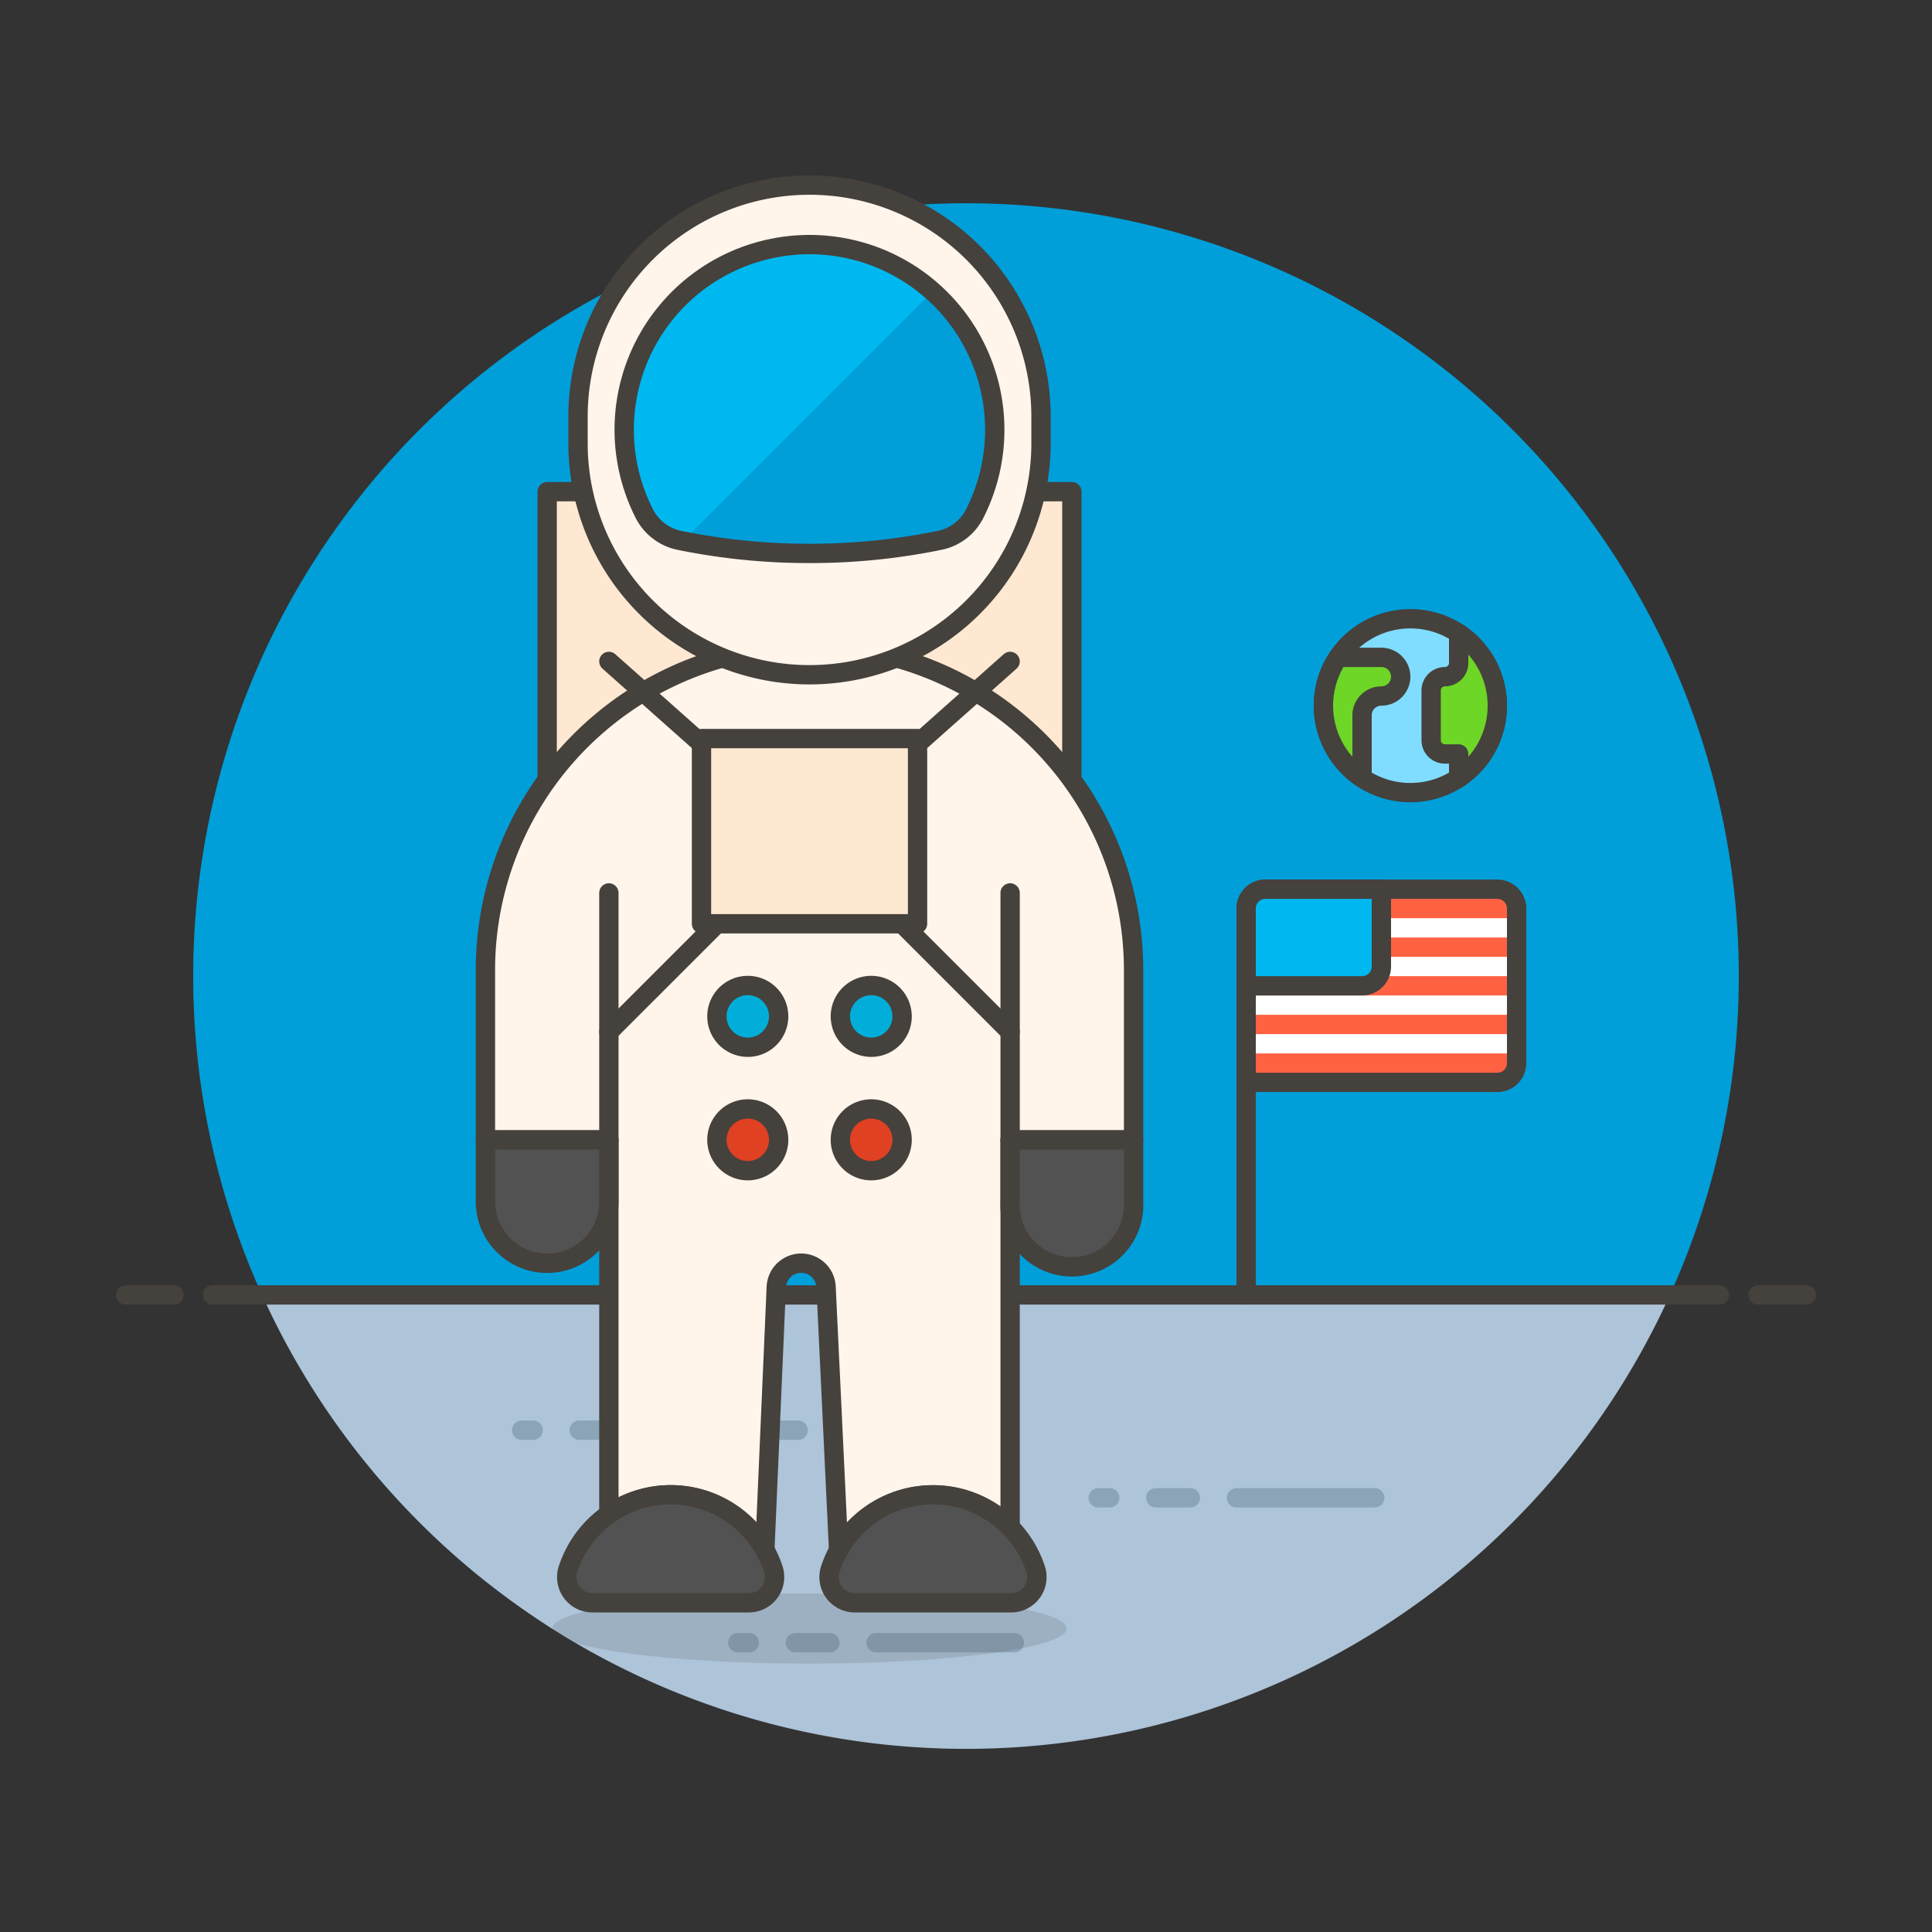 <svg viewBox="0 0 160 160" height="160" width="160" xmlns="http://www.w3.org/2000/svg"><rect x="0" y="0" width="160" height="160" fill="#333333" stroke="none"/><g transform="matrix(1.6,0,0,1.6,0,0)"><path d="M86.436,67.026a40,40,0,1,0-72.872,0Z" fill="#009fd9"></path><path d="M13.564,67.026a40,40,0,0,0,72.872,0Z" fill="#adc4d9"></path><path d="M11 67.026L89 67.026" fill="none" stroke="#45413c" stroke-linecap="round" stroke-linejoin="round"></path><path d="M6.5 67.026L9 67.026" fill="none" stroke="#45413c" stroke-linecap="round" stroke-linejoin="round"></path><path d="M91 67.026L93.5 67.026" fill="none" stroke="#45413c" stroke-linecap="round" stroke-linejoin="round"></path><path d="M64 77.526L71.157 77.526" fill="none" stroke="#8ca4b8" stroke-linecap="round"></path><path d="M59.825 77.526L61.614 77.526" fill="none" stroke="#8ca4b8" stroke-linecap="round"></path><path d="M56.843 77.526L57.44 77.526" fill="none" stroke="#8ca4b8" stroke-linecap="round"></path><path d="M34.157 74.026L41.313 74.026" fill="none" stroke="#8ca4b8" stroke-linecap="round"></path><path d="M29.982 74.026L31.771 74.026" fill="none" stroke="#8ca4b8" stroke-linecap="round"></path><path d="M27 74.026L27.596 74.026" fill="none" stroke="#8ca4b8" stroke-linecap="round"></path><path d="M45.343 85.026L52.5 85.026" fill="none" stroke="#8ca4b8" stroke-linecap="round"></path><path d="M41.169 85.026L42.958 85.026" fill="none" stroke="#8ca4b8" stroke-linecap="round"></path><path d="M38.187 85.026L38.783 85.026" fill="none" stroke="#8ca4b8" stroke-linecap="round"></path><path d="M64.5 67.026L64.5 56.026" fill="none" stroke="#45413c" stroke-linecap="round" stroke-linejoin="round"></path><path d="M78.5,55.026a1,1,0,0,1-1,1h-13v-9a1,1,0,0,1,1-1h12a1,1,0,0,1,1,1Z" fill="#ff6242"></path><path d="M64.5 48.026L78.5 48.026" fill="none" stroke="#fff" stroke-linecap="round" stroke-linejoin="round"></path><path d="M64.5 50.026L78.5 50.026" fill="none" stroke="#fff" stroke-linecap="round" stroke-linejoin="round"></path><path d="M64.5 52.026L78.5 52.026" fill="none" stroke="#fff" stroke-linecap="round" stroke-linejoin="round"></path><path d="M64.5 54.026L78.5 54.026" fill="none" stroke="#fff" stroke-linecap="round" stroke-linejoin="round"></path><path d="M78.5,55.026a1,1,0,0,1-1,1h-13v-9a1,1,0,0,1,1-1h12a1,1,0,0,1,1,1Z" fill="none" stroke="#45413c" stroke-linecap="round" stroke-linejoin="round"></path><path d="M71.5,50.026a1,1,0,0,1-1,1h-6v-4a1,1,0,0,1,1-1h6Z" fill="#00b8f0" stroke="#45413c" stroke-linecap="round" stroke-linejoin="round"></path><path d="M68.500 36.526 A4.500 4.500 0 1 0 77.500 36.526 A4.500 4.500 0 1 0 68.500 36.526 Z" fill="#80ddff"></path><path d="M68.500 36.526 A4.500 4.500 0 1 0 77.500 36.526 A4.500 4.500 0 1 0 68.500 36.526 Z" fill="none" stroke="#45413c" stroke-linecap="round" stroke-linejoin="round"></path><path d="M72.5,35.026h0a1,1,0,0,0-1-1H69.26a4.5,4.5,0,0,0,1.24,6.24v-3.24a1,1,0,0,1,1-1h0A1,1,0,0,0,72.5,35.026Z" fill="#6dd627"></path><path d="M72.5,35.026h0a1,1,0,0,0-1-1H69.26a4.5,4.5,0,0,0,1.24,6.24v-3.24a1,1,0,0,1,1-1h0A1,1,0,0,0,72.5,35.026Z" fill="none" stroke="#45413c" stroke-linecap="round" stroke-linejoin="round"></path><path d="M77.5,36.526a4.492,4.492,0,0,0-2-3.74v1.528a.712.712,0,0,1-.712.712h0a.712.712,0,0,0-.712.712v2.576a.712.712,0,0,0,.712.712H75.5v1.24A4.492,4.492,0,0,0,77.5,36.526Z" fill="#6dd627"></path><path d="M77.5,36.526a4.492,4.492,0,0,0-2-3.74v1.528a.712.712,0,0,1-.712.712h0a.712.712,0,0,0-.712.712v2.576a.712.712,0,0,0,.712.712H75.5v1.24A4.492,4.492,0,0,0,77.5,36.526Z" fill="none" stroke="#45413c" stroke-linecap="round" stroke-linejoin="round"></path><path d="M55.213,84.291c0,1-5.96,1.816-13.313,1.816s-13.312-.813-13.312-1.816,5.96-1.815,13.312-1.815S55.213,83.289,55.213,84.291Z" fill="#45413c" opacity=".15"></path><path d="M28.321 25.449 L55.479 25.449 L55.479 57.399 L28.321 57.399 Z" fill="#ffe8d1" stroke="#45413c" stroke-linecap="round" stroke-linejoin="round"></path><path d="M41.9,33.437A16.774,16.774,0,0,0,25.126,50.211V59h6.39V78.382a5.562,5.562,0,0,1,8.071,1.863l.593-13.624a1.29,1.29,0,0,1,2.578,0l.649,13.641a5.576,5.576,0,0,1,8.877-1.2V59h6.39V50.211A16.774,16.774,0,0,0,41.9,33.437Z" fill="#fff5eb" stroke="#45413c" stroke-linecap="round" stroke-linejoin="round"></path><path d="M45.095 40.626L52.284 34.235" fill="none" stroke="#45413c" stroke-linecap="round" stroke-linejoin="round"></path><path d="M31.516 58.997L31.516 46.217" fill="none" stroke="#45413c" stroke-linecap="round" stroke-linejoin="round"></path><path d="M52.284 58.997L52.284 46.217" fill="none" stroke="#45413c" stroke-linecap="round" stroke-linejoin="round"></path><path d="M30.664,82.96A1.331,1.331,0,0,1,29.4,81.213a5.593,5.593,0,0,1,10.625,0A1.331,1.331,0,0,1,38.76,82.96Z" fill="#525252" stroke="#45413c" stroke-linecap="round" stroke-linejoin="round"></path><path d="M44.242,82.96a1.331,1.331,0,0,1-1.264-1.747,5.593,5.593,0,0,1,10.625,0,1.331,1.331,0,0,1-1.265,1.747Z" fill="#525252" stroke="#45413c" stroke-linecap="round" stroke-linejoin="round"></path><path d="M37.107 52.607 A1.598 1.598 0 1 0 40.303 52.607 A1.598 1.598 0 1 0 37.107 52.607 Z" fill="#00aed9" stroke="#45413c" stroke-linecap="round" stroke-linejoin="round"></path><path d="M43.497 52.607 A1.598 1.598 0 1 0 46.693 52.607 A1.598 1.598 0 1 0 43.497 52.607 Z" fill="#00aed9" stroke="#45413c" stroke-linecap="round" stroke-linejoin="round"></path><path d="M37.107 58.997 A1.598 1.598 0 1 0 40.303 58.997 A1.598 1.598 0 1 0 37.107 58.997 Z" fill="#e04122" stroke="#45413c" stroke-linecap="round" stroke-linejoin="round"></path><path d="M43.497 58.997 A1.598 1.598 0 1 0 46.693 58.997 A1.598 1.598 0 1 0 43.497 58.997 Z" fill="#e04122" stroke="#45413c" stroke-linecap="round" stroke-linejoin="round"></path><path d="M38.705 40.626L31.516 34.235" fill="none" stroke="#45413c" stroke-linecap="round" stroke-linejoin="round"></path><path d="M37.907 47.016L31.516 53.406" fill="none" stroke="#45413c" stroke-linecap="round" stroke-linejoin="round"></path><path d="M45.894 47.016L52.284 53.406" fill="none" stroke="#45413c" stroke-linecap="round" stroke-linejoin="round"></path><path d="M36.309 38.229 L47.492 38.229 L47.492 47.814 L36.309 47.814 Z" fill="#ffe8d1" stroke="#45413c" stroke-linecap="round" stroke-linejoin="round"></path><path d="M52.284,62.192a3.2,3.2,0,1,0,6.39,0V59h-6.39Z" fill="#525252" stroke="#45413c" stroke-linecap="round" stroke-linejoin="round"></path><path d="M25.126,62.192a3.195,3.195,0,1,0,6.39,0V59h-6.39Z" fill="#525252" stroke="#45413c" stroke-linecap="round" stroke-linejoin="round"></path><path d="M29.919,23.053a11.982,11.982,0,0,0,23.963,0v-1.6a11.982,11.982,0,0,0-23.963,0Z" fill="#fff5eb"></path><path d="M29.919,23.053a11.982,11.982,0,0,0,23.963,0v-1.6a11.982,11.982,0,0,0-23.963,0Z" fill="none" stroke="#45413c" stroke-linecap="round" stroke-linejoin="round"></path><path d="M40,12.851a9.579,9.579,0,0,0-6.654,13.727,2.629,2.629,0,0,0,1.8,1.386,33.279,33.279,0,0,0,6.756.68,33.236,33.236,0,0,0,6.759-.681,2.609,2.609,0,0,0,1.785-1.369A9.586,9.586,0,0,0,40,12.851Z" fill="#009fd9"></path><path d="M40,12.851a9.579,9.579,0,0,0-6.654,13.727,2.626,2.626,0,0,0,1.8,1.386l.206.041L48.267,15.089A9.6,9.6,0,0,0,40,12.851Z" fill="#00b8f0"></path><path d="M40,12.851a9.579,9.579,0,0,0-6.654,13.727,2.629,2.629,0,0,0,1.8,1.386,33.279,33.279,0,0,0,6.756.68,33.236,33.236,0,0,0,6.759-.681,2.609,2.609,0,0,0,1.785-1.369A9.586,9.586,0,0,0,40,12.851Z" fill="none" stroke="#45413c" stroke-linecap="round" stroke-linejoin="round"></path></g></svg>